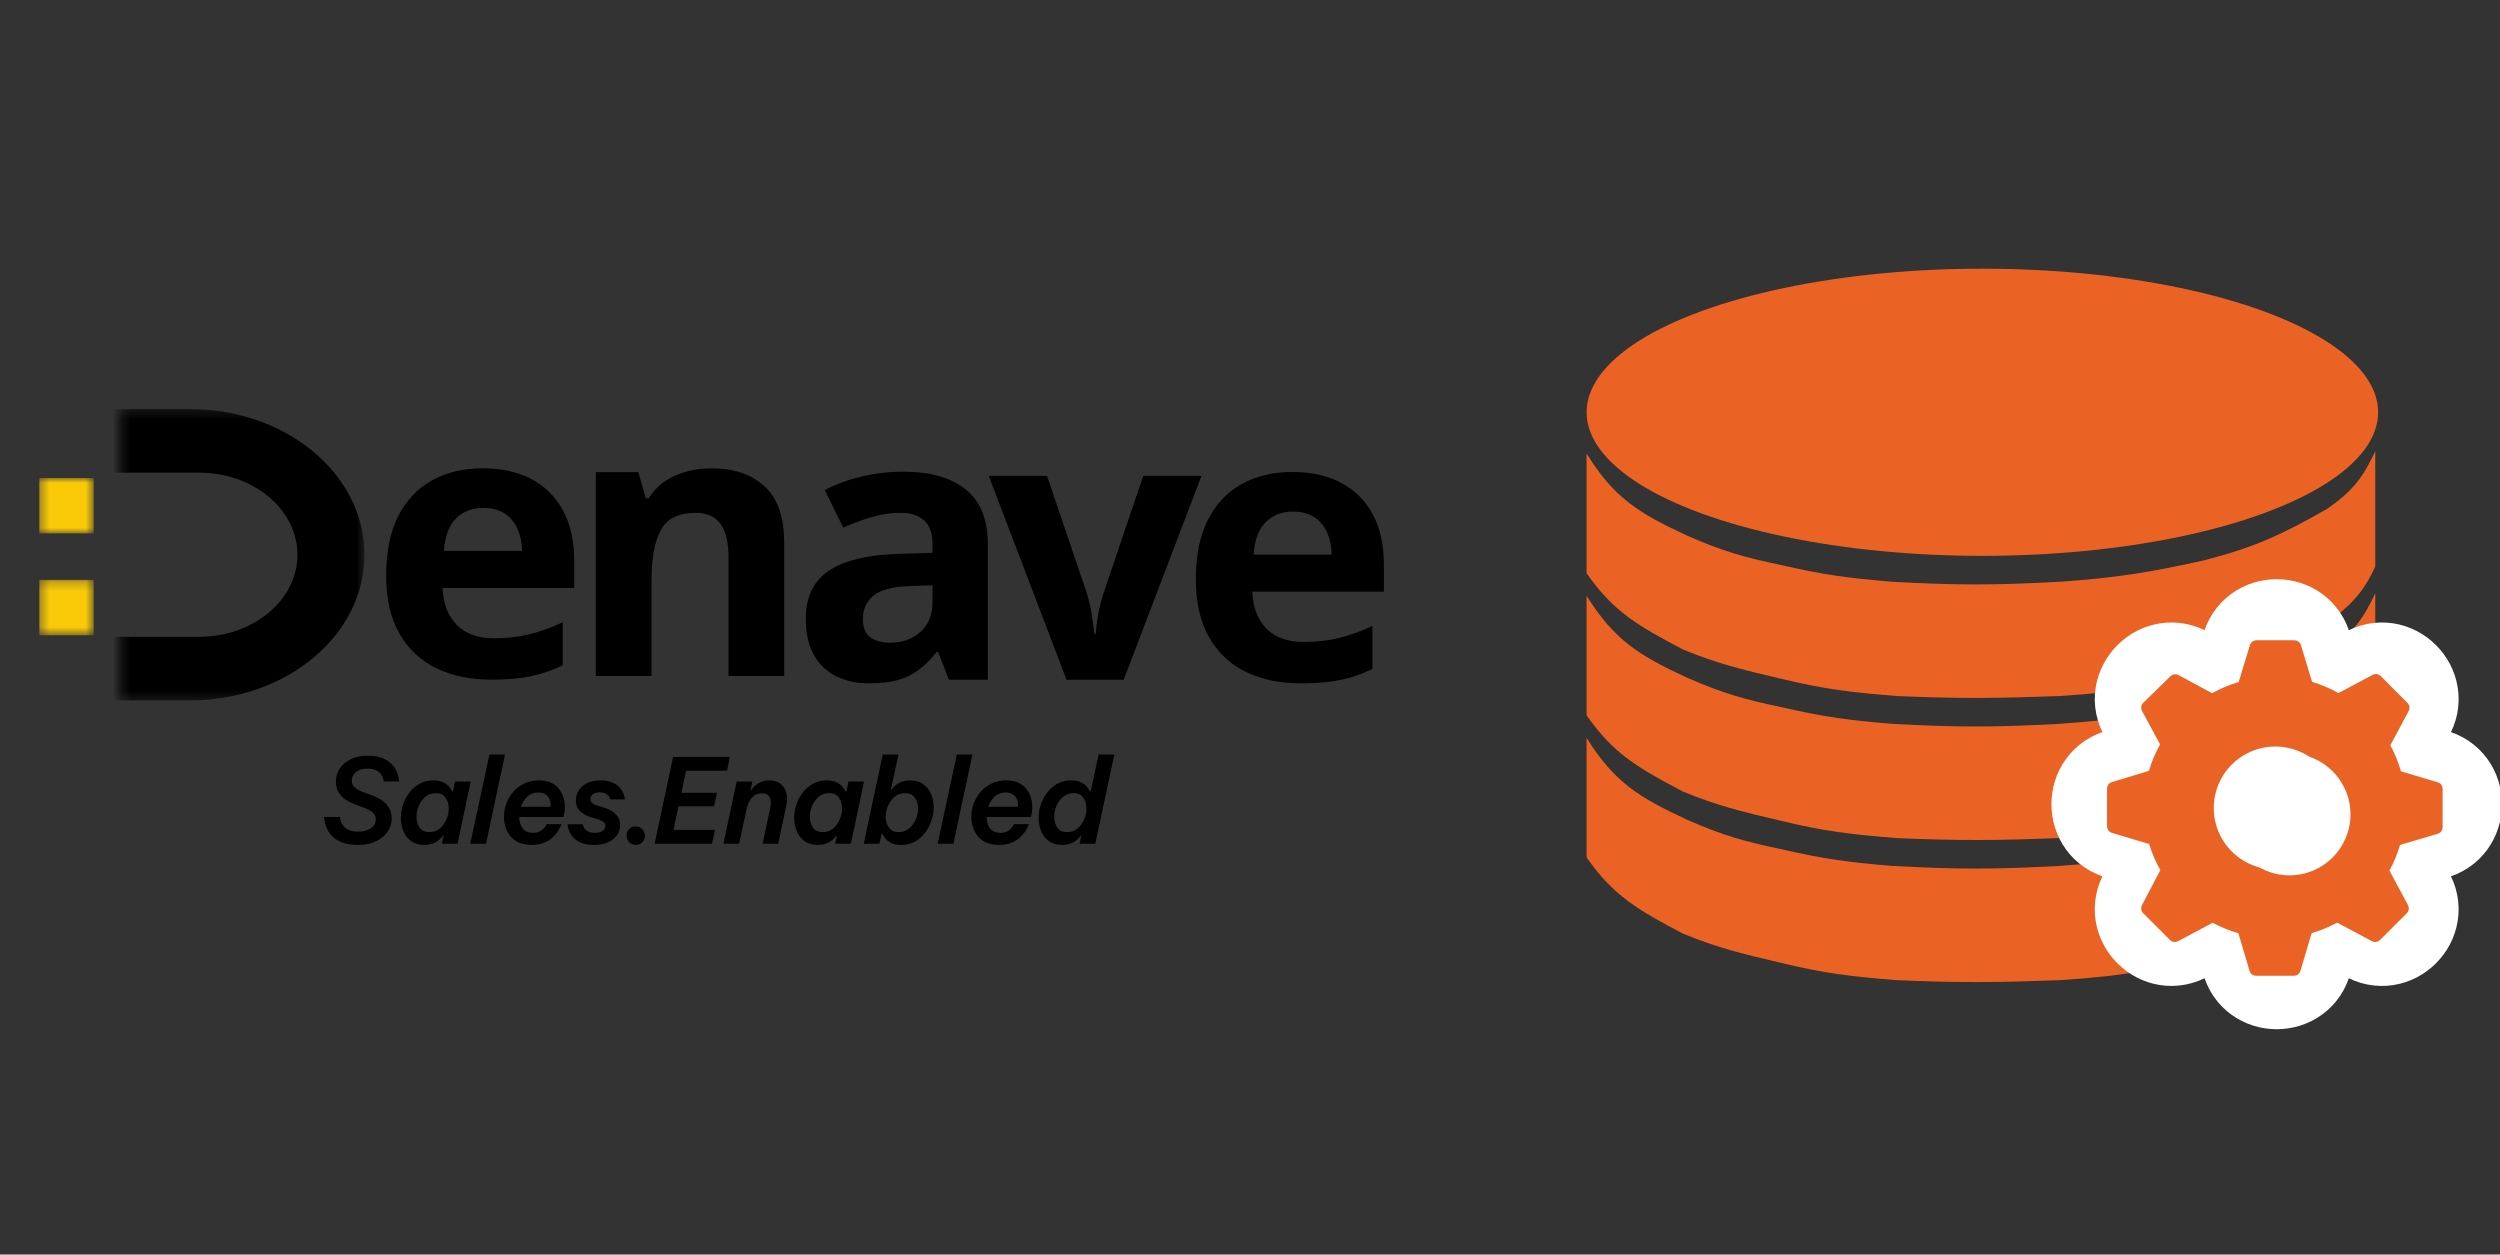 <svg width="277" height="139" viewBox="0 0 277 139" fill="none" xmlns="http://www.w3.org/2000/svg">
<rect x="0" y="0" width="277" height="139" fill="#333333" stroke="none"/>
<g clip-path="url(#clip0_297_86)">
<ellipse cx="219.647" cy="45.68" rx="43.852" ry="15.909" fill="#EB6324"/>
<path d="M186.891 59.33C181.564 56.853 178.85 55.173 175.795 50.267V63.515C178.786 67.796 181.486 69.332 186.447 71.951C190.183 73.487 192.731 74.128 197.388 75.216C202.183 76.368 205.018 76.707 210.163 77.121C217.264 77.422 221.198 77.379 228.172 77.121C235.51 76.656 239.551 75.903 246.661 73.923C250.904 72.794 253.214 71.797 257.235 69.509C260.355 67.19 261.772 65.837 263.179 62.77V50.004C261.756 53.009 260.635 54.444 257.838 56.389C252.86 59.206 249.958 60.608 244.146 62.101C238.113 63.435 234.64 64.002 228.172 64.462C220.893 64.854 216.838 64.849 209.659 64.462C204.781 64.053 202.081 63.697 197.388 62.615C193.241 61.745 190.934 61.102 186.891 59.33Z" fill="#EB6324"/>
<path d="M186.891 75.072C181.564 72.595 178.85 70.915 175.795 66.009V79.257C178.786 83.537 181.486 85.074 186.447 87.692C190.183 89.229 192.731 89.87 197.388 90.958C202.183 92.109 205.018 92.448 210.163 92.862C217.264 93.163 221.198 93.121 228.172 92.862C235.51 92.398 239.551 91.644 246.661 89.665C250.904 88.536 253.214 87.539 257.235 85.251C260.355 82.931 261.772 81.579 263.179 78.512V65.746C261.756 68.751 260.635 70.186 257.838 72.13C252.86 74.947 249.958 76.35 244.146 77.843C238.113 79.177 234.64 79.744 228.172 80.204C220.893 80.596 216.838 80.591 209.659 80.204C204.781 79.795 202.081 79.438 197.388 78.357C193.241 77.486 190.934 76.843 186.891 75.072Z" fill="#EB6324"/>
<path d="M186.891 90.812C181.564 88.335 178.85 86.655 175.795 81.75V94.997C178.786 99.278 181.486 100.815 186.447 103.433C190.183 104.97 192.731 105.61 197.388 106.698C202.183 107.85 205.018 108.189 210.163 108.603C217.264 108.904 221.198 108.862 228.172 108.603C235.51 108.139 239.551 107.385 246.661 105.406C250.904 104.277 253.214 103.279 257.235 100.991C260.355 98.672 261.772 97.319 263.179 94.252V81.486C261.756 84.491 260.635 85.927 257.838 87.871C252.86 90.688 249.958 92.091 244.146 93.584C238.113 94.918 234.64 95.484 228.172 95.945C220.893 96.336 216.838 96.331 209.659 95.945C204.781 95.535 202.081 95.179 197.388 94.097C193.241 93.227 190.934 92.584 186.891 90.812Z" fill="#EB6324"/>
<path d="M248.465 71.73C249.43 67.759 255.087 67.759 256.052 71.73C256.197 72.327 256.481 72.881 256.88 73.347C257.28 73.814 257.785 74.179 258.352 74.414C258.92 74.649 259.536 74.747 260.149 74.699C260.762 74.652 261.355 74.461 261.88 74.141C265.374 72.015 269.376 76.009 267.247 79.501C266.928 80.025 266.736 80.617 266.689 81.228C266.642 81.84 266.739 82.454 266.974 83.021C267.209 83.588 267.575 84.091 268.042 84.49C268.508 84.89 269.062 85.173 269.659 85.318C273.636 86.281 273.636 91.931 269.659 92.895C269.062 93.039 268.507 93.323 268.04 93.722C267.573 94.121 267.207 94.624 266.972 95.192C266.736 95.759 266.638 96.373 266.686 96.986C266.733 97.597 266.925 98.19 267.245 98.714C269.374 102.204 265.374 106.2 261.877 104.074C261.353 103.755 260.76 103.564 260.148 103.517C259.535 103.469 258.92 103.567 258.352 103.801C257.785 104.036 257.281 104.401 256.881 104.867C256.481 105.333 256.197 105.887 256.052 106.483C255.087 110.454 249.43 110.454 248.465 106.483C248.32 105.886 248.036 105.332 247.637 104.866C247.237 104.399 246.733 104.034 246.165 103.799C245.597 103.564 244.981 103.466 244.368 103.513C243.755 103.561 243.162 103.752 242.638 104.072C239.143 106.198 235.141 102.204 237.27 98.712C237.589 98.188 237.781 97.596 237.828 96.984C237.876 96.373 237.778 95.758 237.543 95.192C237.308 94.625 236.942 94.121 236.476 93.722C236.009 93.323 235.455 93.04 234.858 92.895C230.881 91.931 230.881 86.281 234.858 85.318C235.455 85.174 236.01 84.89 236.477 84.491C236.944 84.092 237.31 83.588 237.546 83.021C237.781 82.454 237.879 81.839 237.831 81.227C237.784 80.615 237.592 80.023 237.272 79.499C235.143 76.009 239.143 72.013 242.64 74.139C244.905 75.514 247.84 74.297 248.465 71.73Z" stroke="white" stroke-width="9.151" stroke-linecap="round" stroke-linejoin="round"/>
<path d="M245.464 89.106C245.464 90.906 246.18 92.632 247.454 93.904C248.728 95.176 250.456 95.891 252.258 95.891C254.06 95.891 255.789 95.176 257.063 93.904C258.337 92.632 259.053 90.906 259.053 89.106C259.053 87.307 258.337 85.581 257.063 84.309C255.789 83.036 254.06 82.321 252.258 82.321C250.456 82.321 248.728 83.036 247.454 84.309C246.18 85.581 245.464 87.307 245.464 89.106Z" stroke="white" stroke-width="9.151" stroke-linecap="round" stroke-linejoin="round"/>
<path d="M270.184 86.704L266.028 85.465C265.74 84.463 265.345 83.495 264.849 82.578L266.884 78.775C266.96 78.631 266.988 78.467 266.963 78.306C266.939 78.145 266.863 77.997 266.747 77.882L263.782 74.909C263.668 74.793 263.519 74.718 263.358 74.693C263.197 74.669 263.033 74.697 262.889 74.773L259.105 76.792C258.177 76.273 257.195 75.857 256.177 75.553L254.936 71.453C254.884 71.301 254.784 71.171 254.653 71.079C254.521 70.988 254.364 70.941 254.204 70.945H250.011C249.849 70.945 249.693 70.997 249.563 71.093C249.434 71.189 249.338 71.323 249.291 71.477L248.05 75.566C247.023 75.868 246.033 76.284 245.097 76.805L241.375 74.798C241.232 74.721 241.067 74.693 240.906 74.718C240.745 74.743 240.597 74.818 240.482 74.934L237.467 77.87C237.352 77.984 237.276 78.133 237.251 78.294C237.227 78.454 237.255 78.619 237.331 78.762L239.341 82.479C238.82 83.409 238.404 84.394 238.1 85.415L233.993 86.654C233.84 86.702 233.705 86.797 233.609 86.926C233.513 87.055 233.461 87.212 233.46 87.373V91.56C233.461 91.721 233.513 91.878 233.609 92.007C233.705 92.136 233.84 92.231 233.993 92.279L238.125 93.518C238.432 94.522 238.848 95.49 239.366 96.404L237.331 100.295C237.255 100.438 237.227 100.603 237.251 100.763C237.276 100.924 237.352 101.072 237.467 101.187L240.433 104.148C240.547 104.263 240.696 104.339 240.857 104.364C241.018 104.388 241.182 104.36 241.326 104.284L245.16 102.24C246.066 102.728 247.023 103.119 248.013 103.404L249.254 107.58C249.301 107.733 249.397 107.868 249.526 107.964C249.656 108.06 249.812 108.112 249.973 108.112H254.167C254.328 108.112 254.485 108.06 254.614 107.964C254.743 107.868 254.839 107.733 254.886 107.58L256.127 103.392C257.109 103.105 258.057 102.715 258.956 102.227L262.814 104.284C262.958 104.36 263.123 104.388 263.284 104.364C263.444 104.339 263.593 104.263 263.708 104.148L266.673 101.187C266.789 101.072 266.864 100.924 266.889 100.763C266.914 100.603 266.886 100.438 266.809 100.295L264.75 96.454C265.243 95.553 265.638 94.602 265.928 93.617L270.109 92.378C270.263 92.331 270.398 92.235 270.494 92.106C270.59 91.977 270.642 91.82 270.643 91.659V87.435C270.65 87.281 270.61 87.128 270.528 86.997C270.446 86.867 270.326 86.764 270.184 86.704ZM252.107 96.343C250.758 96.343 249.438 95.943 248.316 95.194C247.194 94.445 246.319 93.381 245.803 92.136C245.287 90.891 245.151 89.521 245.415 88.199C245.678 86.877 246.328 85.663 247.282 84.71C248.237 83.757 249.452 83.108 250.776 82.845C252.1 82.582 253.472 82.717 254.719 83.233C255.965 83.749 257.031 84.622 257.781 85.743C258.531 86.863 258.931 88.181 258.931 89.528C258.931 91.336 258.212 93.069 256.932 94.347C255.653 95.625 253.917 96.343 252.107 96.343Z" fill="#EB6324"/>
<circle cx="253.675" cy="90.232" r="6.757" fill="white"/>
<mask id="mask0_297_86" style="mask-type:luminance" maskUnits="userSpaceOnUse" x="4" y="52" width="7" height="8">
<path d="M4.355 52.963H10.383V59.088H4.355V52.963Z" fill="white"/>
</mask>
<g mask="url(#mask0_297_86)">
<path d="M4.355 52.963H10.383V59.101H4.355V52.963Z" fill="#FACA08"/>
</g>
<mask id="mask1_297_86" style="mask-type:luminance" maskUnits="userSpaceOnUse" x="4" y="64" width="7" height="7">
<path d="M4.355 64.251H10.383V70.377H4.355V64.251Z" fill="white"/>
</mask>
<g mask="url(#mask1_297_86)">
<path d="M4.355 64.251H10.383V70.388H4.355V64.251Z" fill="#FACA08"/>
</g>
<path d="M53.494 51.887C55.584 51.887 57.386 52.288 58.897 53.091C60.406 53.894 61.573 55.059 62.394 56.583C63.214 58.102 63.625 59.961 63.625 62.158V65.146H49.04C49.108 66.883 49.63 68.245 50.604 69.235C51.583 70.225 52.942 70.721 54.682 70.721C56.129 70.721 57.452 70.573 58.649 70.277C59.85 69.982 61.086 69.538 62.351 68.945V73.709C61.233 74.261 60.064 74.665 58.846 74.921C57.625 75.177 56.144 75.305 54.4 75.305C52.137 75.305 50.13 74.891 48.381 74.059C46.637 73.222 45.269 71.95 44.278 70.242C43.286 68.531 42.79 66.373 42.79 63.771C42.79 61.131 43.237 58.931 44.132 57.172C45.032 55.413 46.282 54.094 47.885 53.211C49.493 52.329 51.361 51.887 53.494 51.887ZM53.528 56.275C52.331 56.275 51.335 56.66 50.544 57.428C49.758 58.196 49.305 59.4 49.185 61.039H57.845C57.828 60.13 57.66 59.319 57.341 58.606C57.027 57.889 56.557 57.323 55.93 56.907C55.302 56.487 54.503 56.275 53.528 56.275Z" fill="black"/>
<path d="M78.863 51.887C81.274 51.887 83.215 52.545 84.685 53.859C86.156 55.174 86.891 57.281 86.891 60.177V74.904H80.719V61.714C80.719 60.098 80.424 58.879 79.838 58.06C79.25 57.236 78.329 56.822 77.076 56.822C75.189 56.822 73.9 57.462 73.212 58.743C72.528 60.019 72.186 61.863 72.186 64.275V74.904H66.014V52.314H70.724L71.554 55.2H71.896C72.385 54.421 72.99 53.789 73.708 53.304C74.43 52.822 75.234 52.466 76.119 52.237C77.002 52.005 77.916 51.887 78.863 51.887Z" fill="black"/>
<mask id="mask2_297_86" style="mask-type:luminance" maskUnits="userSpaceOnUse" x="13" y="45" width="28" height="33">
<path d="M13.33 45.324H40.397V77.636H13.33V45.324Z" fill="white"/>
</mask>
<g mask="url(#mask2_297_86)">
<path d="M40.385 61.465C40.385 52.551 31.727 45.325 21.044 45.325H6.346V52.372H22.059C28.078 52.372 32.956 56.442 32.956 61.465C32.956 66.487 28.076 70.559 22.059 70.559H6.346V77.604H21.044C31.727 77.604 40.385 70.38 40.385 61.465Z" fill="black"/>
</g>
<path d="M100.046 52.263C103.077 52.263 105.402 52.925 107.022 54.244C108.64 55.559 109.45 57.565 109.45 60.263V75.314H105.141L103.944 72.24H103.782C103.136 73.049 102.476 73.709 101.798 74.221C101.125 74.733 100.349 75.109 99.473 75.348C98.601 75.591 97.534 75.715 96.276 75.715C94.942 75.715 93.745 75.459 92.685 74.947C91.629 74.435 90.798 73.653 90.189 72.599C89.584 71.54 89.282 70.198 89.282 68.569C89.282 66.168 90.122 64.399 91.804 63.259C93.491 62.122 96.021 61.492 99.396 61.373L103.32 61.253V60.263C103.32 59.08 103.008 58.212 102.388 57.659C101.766 57.102 100.903 56.822 99.798 56.822C98.708 56.822 97.637 56.98 96.583 57.292C95.528 57.599 94.476 57.99 93.429 58.461L91.385 54.304C92.582 53.668 93.924 53.168 95.412 52.81C96.904 52.447 98.449 52.263 100.046 52.263ZM103.32 64.847L100.935 64.933C98.934 64.984 97.545 65.34 96.772 66C95.996 66.661 95.609 67.528 95.609 68.604C95.609 69.549 95.885 70.221 96.438 70.618C96.99 71.017 97.714 71.216 98.61 71.216C99.93 71.216 101.046 70.828 101.952 70.046C102.863 69.261 103.32 68.149 103.32 66.708V64.847Z" fill="black"/>
<path d="M118.171 75.314L109.554 52.724H116.008L120.377 65.598C120.621 66.35 120.813 67.144 120.95 67.98C121.091 68.817 121.192 69.566 121.249 70.226H121.412C121.45 69.508 121.548 68.746 121.702 67.938C121.856 67.131 122.061 66.35 122.318 65.598L126.669 52.724H133.124L124.507 75.314H118.171Z" fill="black"/>
<path d="M143.205 52.297C145.295 52.297 147.097 52.699 148.608 53.501C150.117 54.304 151.284 55.469 152.105 56.993C152.925 58.513 153.336 60.371 153.336 62.568V65.556H138.751C138.819 67.293 139.34 68.655 140.315 69.645C141.294 70.635 142.653 71.131 144.393 71.131C145.84 71.131 147.163 70.983 148.36 70.687C149.561 70.392 150.797 69.948 152.062 69.355V74.119C150.944 74.671 149.775 75.075 148.557 75.331C147.336 75.587 145.855 75.715 144.111 75.715C141.848 75.715 139.841 75.301 138.092 74.469C136.348 73.632 134.98 72.36 133.989 70.653C132.997 68.941 132.501 66.783 132.501 64.181C132.501 61.541 132.948 59.341 133.843 57.582C134.743 55.823 135.993 54.504 137.596 53.621C139.204 52.739 141.072 52.297 143.205 52.297ZM143.239 56.685C142.042 56.685 141.046 57.07 140.255 57.838C139.469 58.606 139.016 59.81 138.896 61.449H147.556C147.539 60.54 147.37 59.729 147.052 59.016C146.738 58.299 146.268 57.733 145.641 57.317C145.013 56.897 144.214 56.685 143.239 56.685Z" fill="black"/>
<path d="M39.7 93.616C39.05 93.616 38.504 93.543 38.062 93.395C37.629 93.248 37.273 93.057 36.996 92.823C36.719 92.581 36.506 92.329 36.359 92.069C36.212 91.809 36.108 91.562 36.047 91.328C35.986 91.094 35.947 90.904 35.93 90.756C35.921 90.6 35.917 90.522 35.917 90.522H37.672C37.672 90.522 37.676 90.579 37.685 90.691C37.702 90.795 37.741 90.93 37.802 91.094C37.871 91.259 37.975 91.424 38.114 91.588C38.261 91.744 38.465 91.879 38.725 91.991C38.985 92.095 39.323 92.147 39.739 92.147C40.276 92.147 40.727 92.022 41.091 91.77C41.455 91.519 41.637 91.185 41.637 90.769C41.637 90.457 41.524 90.206 41.299 90.015C41.074 89.825 40.783 89.664 40.428 89.534L39.349 89.131C38.959 88.984 38.599 88.802 38.27 88.585C37.949 88.369 37.694 88.096 37.503 87.766C37.312 87.437 37.217 87.043 37.217 86.583C37.217 86.081 37.351 85.617 37.62 85.192C37.897 84.759 38.296 84.408 38.816 84.139C39.345 83.871 39.986 83.736 40.74 83.736C41.321 83.736 41.81 83.806 42.209 83.944C42.608 84.083 42.933 84.261 43.184 84.477C43.444 84.694 43.643 84.924 43.782 85.166C43.929 85.409 44.033 85.639 44.094 85.855C44.155 86.072 44.189 86.25 44.198 86.388C44.215 86.518 44.224 86.583 44.224 86.583H42.521C42.521 86.583 42.508 86.514 42.482 86.375C42.456 86.228 42.387 86.063 42.274 85.881C42.161 85.691 41.984 85.526 41.741 85.387C41.498 85.24 41.165 85.166 40.74 85.166C40.185 85.166 39.752 85.292 39.44 85.543C39.128 85.795 38.972 86.107 38.972 86.479C38.972 86.774 39.067 87.017 39.258 87.207C39.457 87.398 39.722 87.558 40.051 87.688L41.052 88.065C41.485 88.213 41.88 88.399 42.235 88.624C42.59 88.85 42.872 89.131 43.08 89.469C43.297 89.807 43.405 90.219 43.405 90.704C43.405 91.233 43.249 91.718 42.937 92.16C42.634 92.602 42.205 92.958 41.65 93.226C41.095 93.486 40.445 93.616 39.7 93.616ZM48.005 86.466C48.482 86.466 48.863 86.544 49.149 86.7C49.444 86.856 49.665 87.034 49.812 87.233C49.96 87.424 50.055 87.576 50.098 87.688H50.189L50.423 86.596H52.152L50.696 93.486H48.954L49.149 92.602H49.071C49.071 92.602 49.032 92.654 48.954 92.758C48.876 92.854 48.755 92.971 48.59 93.109C48.434 93.239 48.226 93.356 47.966 93.46C47.706 93.564 47.39 93.616 47.017 93.616C46.437 93.616 45.951 93.478 45.561 93.2C45.18 92.923 44.894 92.559 44.703 92.108C44.513 91.649 44.417 91.155 44.417 90.626C44.417 90.141 44.495 89.656 44.651 89.17C44.816 88.676 45.05 88.226 45.353 87.818C45.665 87.411 46.042 87.086 46.484 86.843C46.926 86.592 47.433 86.466 48.005 86.466ZM48.278 87.883C47.836 87.883 47.455 88.018 47.134 88.286C46.814 88.555 46.567 88.893 46.393 89.3C46.229 89.699 46.146 90.102 46.146 90.509C46.146 90.96 46.259 91.354 46.484 91.692C46.718 92.03 47.087 92.199 47.589 92.199C48.04 92.199 48.421 92.065 48.733 91.796C49.054 91.528 49.297 91.194 49.461 90.795C49.635 90.388 49.721 89.985 49.721 89.586C49.721 89.127 49.604 88.728 49.37 88.39C49.145 88.052 48.781 87.883 48.278 87.883ZM52.106 93.486L54.225 83.606H55.954L53.848 93.486H52.106ZM58.919 93.616C58.209 93.616 57.623 93.473 57.164 93.187C56.714 92.893 56.38 92.507 56.163 92.03C55.947 91.554 55.838 91.047 55.838 90.509C55.838 90.033 55.92 89.556 56.085 89.079C56.258 88.594 56.51 88.156 56.839 87.766C57.169 87.376 57.572 87.064 58.048 86.83C58.533 86.588 59.093 86.466 59.725 86.466C60.332 86.466 60.834 86.583 61.233 86.817C61.632 87.051 61.94 87.359 62.156 87.74C62.373 88.113 62.507 88.525 62.559 88.975C62.611 89.417 62.59 89.851 62.494 90.275L62.442 90.522H57.528C57.537 91.025 57.663 91.445 57.905 91.783C58.157 92.113 58.538 92.277 59.049 92.277C59.344 92.277 59.587 92.23 59.777 92.134C59.977 92.039 60.133 91.926 60.245 91.796C60.367 91.666 60.449 91.554 60.492 91.458C60.544 91.363 60.57 91.315 60.57 91.315H62.208C62.208 91.315 62.178 91.393 62.117 91.549C62.056 91.697 61.953 91.887 61.805 92.121C61.658 92.347 61.459 92.576 61.207 92.81C60.965 93.036 60.653 93.226 60.271 93.382C59.898 93.538 59.448 93.616 58.919 93.616ZM57.723 89.391H60.986C61.029 89.123 61.008 88.867 60.921 88.624C60.834 88.382 60.683 88.187 60.466 88.039C60.258 87.883 59.985 87.805 59.647 87.805C59.162 87.805 58.75 87.961 58.412 88.273C58.083 88.585 57.853 88.958 57.723 89.391ZM65.803 93.616C65.231 93.616 64.763 93.538 64.399 93.382C64.035 93.226 63.749 93.036 63.541 92.81C63.333 92.585 63.181 92.36 63.086 92.134C62.999 91.9 62.943 91.71 62.917 91.562C62.9 91.406 62.891 91.328 62.891 91.328H64.581C64.581 91.328 64.59 91.376 64.607 91.471C64.633 91.567 64.685 91.679 64.763 91.809C64.85 91.931 64.984 92.039 65.166 92.134C65.348 92.23 65.595 92.277 65.907 92.277C66.288 92.277 66.579 92.204 66.778 92.056C66.977 91.9 67.077 91.714 67.077 91.497C67.077 91.307 66.999 91.159 66.843 91.055C66.695 90.951 66.513 90.865 66.297 90.795L65.478 90.548C64.949 90.384 64.537 90.15 64.243 89.846C63.948 89.543 63.801 89.153 63.801 88.676C63.801 88.286 63.905 87.927 64.113 87.597C64.321 87.259 64.629 86.986 65.036 86.778C65.443 86.57 65.942 86.466 66.531 86.466C67.051 86.466 67.475 86.54 67.805 86.687C68.143 86.826 68.407 86.999 68.598 87.207C68.797 87.415 68.94 87.623 69.027 87.831C69.122 88.039 69.183 88.217 69.209 88.364C69.235 88.503 69.248 88.572 69.248 88.572H67.623C67.623 88.572 67.61 88.533 67.584 88.455C67.558 88.377 67.506 88.286 67.428 88.182C67.35 88.078 67.228 87.987 67.064 87.909C66.908 87.831 66.695 87.792 66.427 87.792C66.097 87.792 65.846 87.866 65.673 88.013C65.499 88.161 65.413 88.338 65.413 88.546C65.413 88.72 65.474 88.863 65.595 88.975C65.725 89.079 65.894 89.166 66.102 89.235L66.882 89.482C67.211 89.569 67.514 89.699 67.792 89.872C68.069 90.037 68.29 90.249 68.455 90.509C68.628 90.761 68.715 91.064 68.715 91.419C68.715 91.818 68.602 92.186 68.377 92.524C68.151 92.854 67.822 93.118 67.389 93.317C66.956 93.517 66.427 93.616 65.803 93.616ZM70.436 93.616C70.141 93.616 69.898 93.517 69.708 93.317C69.517 93.109 69.422 92.867 69.422 92.589C69.422 92.312 69.517 92.074 69.708 91.874C69.898 91.675 70.141 91.575 70.436 91.575C70.73 91.575 70.973 91.675 71.164 91.874C71.363 92.074 71.463 92.312 71.463 92.589C71.463 92.875 71.363 93.118 71.164 93.317C70.973 93.517 70.73 93.616 70.436 93.616ZM72.535 93.486L74.576 83.866H80.868L80.556 85.4H76.019L75.499 87.844H79.438L79.126 89.339H75.174L74.628 91.952H79.217L78.892 93.486H72.535ZM80.154 93.486L81.623 86.596H83.365L83.144 87.584H83.222C83.222 87.584 83.257 87.528 83.326 87.415C83.404 87.303 83.525 87.173 83.69 87.025C83.855 86.878 84.062 86.748 84.314 86.635C84.574 86.523 84.882 86.466 85.237 86.466C85.748 86.466 86.16 86.592 86.472 86.843C86.793 87.095 87.009 87.428 87.122 87.844C87.243 88.26 87.248 88.715 87.135 89.209L86.225 93.486H84.496L85.367 89.365C85.454 88.967 85.423 88.624 85.276 88.338C85.129 88.044 84.847 87.896 84.431 87.896C83.963 87.896 83.586 88.065 83.3 88.403C83.014 88.733 82.823 89.136 82.728 89.612L81.896 93.486H80.154ZM91.588 86.466C92.064 86.466 92.446 86.544 92.732 86.7C93.026 86.856 93.248 87.034 93.395 87.233C93.542 87.424 93.638 87.576 93.681 87.688H93.772L94.006 86.596H95.735L94.279 93.486H92.537L92.732 92.602H92.654C92.654 92.602 92.615 92.654 92.537 92.758C92.459 92.854 92.338 92.971 92.173 93.109C92.017 93.239 91.809 93.356 91.549 93.46C91.289 93.564 90.972 93.616 90.6 93.616C90.019 93.616 89.534 93.478 89.144 93.2C88.763 92.923 88.477 92.559 88.286 92.108C88.095 91.649 88 91.155 88 90.626C88 90.141 88.078 89.656 88.234 89.17C88.398 88.676 88.632 88.226 88.936 87.818C89.248 87.411 89.625 87.086 90.067 86.843C90.509 86.592 91.016 86.466 91.588 86.466ZM91.861 87.883C91.419 87.883 91.037 88.018 90.717 88.286C90.396 88.555 90.149 88.893 89.976 89.3C89.811 89.699 89.729 90.102 89.729 90.509C89.729 90.96 89.841 91.354 90.067 91.692C90.301 92.03 90.669 92.199 91.172 92.199C91.623 92.199 92.004 92.065 92.316 91.796C92.636 91.528 92.879 91.194 93.044 90.795C93.217 90.388 93.304 89.985 93.304 89.586C93.304 89.127 93.187 88.728 92.953 88.39C92.728 88.052 92.364 87.883 91.861 87.883ZM99.862 93.616C99.385 93.616 98.999 93.538 98.705 93.382C98.419 93.226 98.202 93.053 98.055 92.862C97.907 92.663 97.812 92.507 97.769 92.394H97.678L97.444 93.486H95.702L97.808 83.606H99.55L98.718 87.48H98.796C98.796 87.48 98.835 87.433 98.913 87.337C98.991 87.233 99.108 87.116 99.264 86.986C99.428 86.848 99.641 86.726 99.901 86.622C100.161 86.518 100.477 86.466 100.85 86.466C101.431 86.466 101.912 86.605 102.293 86.882C102.683 87.16 102.973 87.528 103.164 87.987C103.355 88.438 103.45 88.928 103.45 89.456C103.45 89.942 103.368 90.431 103.203 90.925C103.047 91.411 102.813 91.857 102.501 92.264C102.198 92.672 101.825 93.001 101.383 93.252C100.941 93.495 100.434 93.616 99.862 93.616ZM99.576 92.199C100.027 92.199 100.412 92.065 100.733 91.796C101.054 91.528 101.296 91.194 101.461 90.795C101.634 90.388 101.721 89.981 101.721 89.573C101.721 89.123 101.604 88.728 101.37 88.39C101.145 88.052 100.776 87.883 100.265 87.883C99.823 87.883 99.442 88.018 99.121 88.286C98.809 88.555 98.566 88.893 98.393 89.3C98.219 89.699 98.133 90.098 98.133 90.496C98.133 90.956 98.25 91.354 98.484 91.692C98.718 92.03 99.082 92.199 99.576 92.199ZM103.894 93.486L106.013 83.606H107.742L105.636 93.486H103.894ZM110.706 93.616C109.996 93.616 109.411 93.473 108.951 93.187C108.501 92.893 108.167 92.507 107.95 92.03C107.734 91.554 107.625 91.047 107.625 90.509C107.625 90.033 107.708 89.556 107.872 89.079C108.046 88.594 108.297 88.156 108.626 87.766C108.956 87.376 109.359 87.064 109.835 86.83C110.321 86.588 110.88 86.466 111.512 86.466C112.119 86.466 112.622 86.583 113.02 86.817C113.419 87.051 113.727 87.359 113.943 87.74C114.16 88.113 114.294 88.525 114.346 88.975C114.398 89.417 114.377 89.851 114.281 90.275L114.229 90.522H109.315C109.324 91.025 109.45 91.445 109.692 91.783C109.944 92.113 110.325 92.277 110.836 92.277C111.131 92.277 111.374 92.23 111.564 92.134C111.764 92.039 111.92 91.926 112.032 91.796C112.154 91.666 112.236 91.554 112.279 91.458C112.331 91.363 112.357 91.315 112.357 91.315H113.995C113.995 91.315 113.965 91.393 113.904 91.549C113.844 91.697 113.74 91.887 113.592 92.121C113.445 92.347 113.246 92.576 112.994 92.81C112.752 93.036 112.44 93.226 112.058 93.382C111.686 93.538 111.235 93.616 110.706 93.616ZM109.51 89.391H112.773C112.817 89.123 112.795 88.867 112.708 88.624C112.622 88.382 112.47 88.187 112.253 88.039C112.045 87.883 111.772 87.805 111.434 87.805C110.949 87.805 110.537 87.961 110.199 88.273C109.87 88.585 109.64 88.958 109.51 89.391ZM117.68 93.616C117.1 93.616 116.614 93.478 116.224 93.2C115.843 92.923 115.557 92.559 115.366 92.108C115.176 91.649 115.08 91.155 115.08 90.626C115.08 90.141 115.158 89.656 115.314 89.17C115.479 88.676 115.713 88.226 116.016 87.818C116.328 87.411 116.705 87.086 117.147 86.843C117.589 86.592 118.096 86.466 118.668 86.466C119.145 86.466 119.526 86.544 119.812 86.7C120.107 86.856 120.328 87.034 120.475 87.233C120.623 87.424 120.718 87.576 120.761 87.688H120.852L121.723 83.606H123.465L121.359 93.486H119.617L119.812 92.602H119.734C119.734 92.602 119.695 92.654 119.617 92.758C119.539 92.854 119.418 92.971 119.253 93.109C119.097 93.239 118.889 93.356 118.629 93.46C118.369 93.564 118.053 93.616 117.68 93.616ZM118.252 92.199C118.703 92.199 119.084 92.065 119.396 91.796C119.717 91.528 119.96 91.194 120.124 90.795C120.298 90.388 120.384 89.985 120.384 89.586C120.384 89.127 120.267 88.728 120.033 88.39C119.808 88.052 119.444 87.883 118.941 87.883C118.499 87.883 118.118 88.018 117.797 88.286C117.477 88.555 117.23 88.893 117.056 89.3C116.892 89.699 116.809 90.102 116.809 90.509C116.809 90.96 116.922 91.354 117.147 91.692C117.381 92.03 117.75 92.199 118.252 92.199Z" fill="black"/>
</g>
<defs>
<clipPath id="clip0_297_86">
<rect width="277" height="139" fill="white"/>
</clipPath>
</defs>
</svg>
